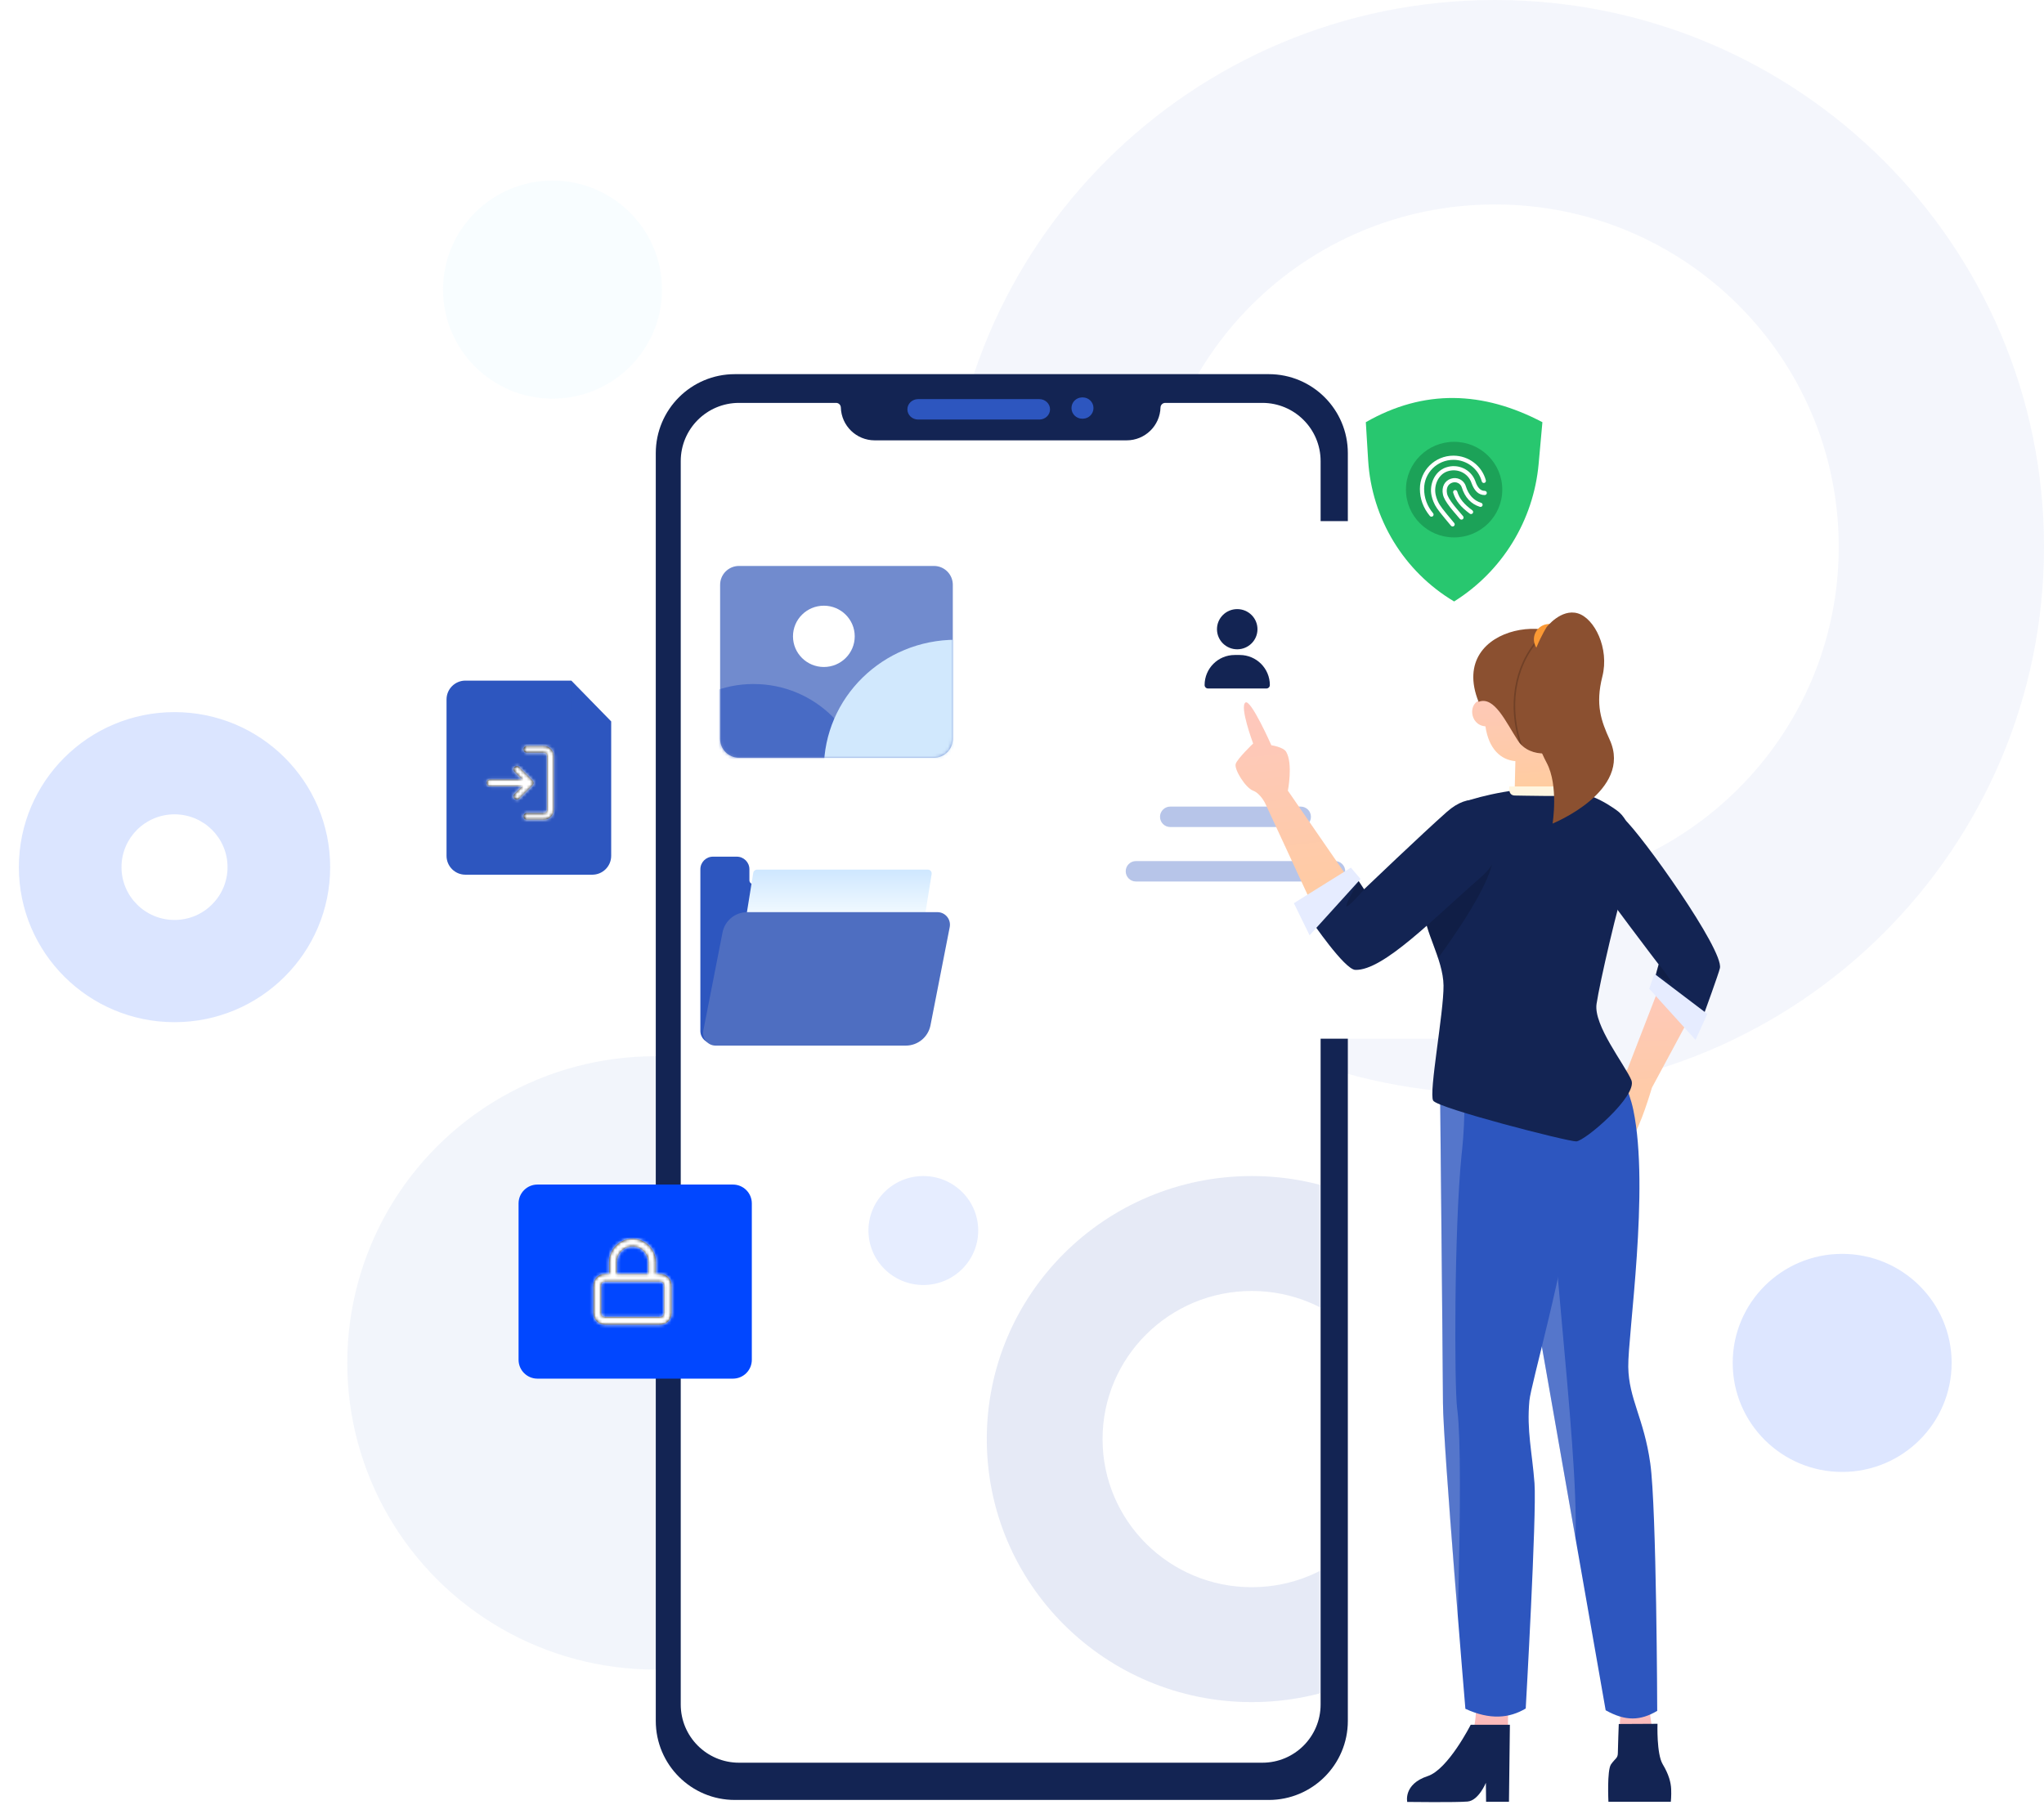 <svg width="650" height="574" viewBox="0 0 650 574" fill="none" xmlns="http://www.w3.org/2000/svg">
<path opacity="0.053" fill-rule="evenodd" clip-rule="evenodd" d="M650 173.93C650 77.871 571.83 0 475.402 0C378.974 0 300.804 77.871 300.804 173.93C300.804 269.988 378.974 347.859 475.402 347.859C571.83 347.859 650 269.988 650 173.93ZM366.074 173.93C366.074 113.781 415.022 65.02 475.402 65.02C535.782 65.02 584.73 113.781 584.73 173.93C584.73 234.078 535.782 282.839 475.402 282.839C415.022 282.839 366.074 234.078 366.074 173.93Z" fill="#2D56BF"/>
<g opacity="0.141" filter="url(#filter0_f_832_163689)">
<path fill-rule="evenodd" clip-rule="evenodd" d="M104.993 275.795C104.993 248.563 82.833 226.488 55.497 226.488C28.16 226.488 6 248.563 6 275.795C6 303.027 28.16 325.102 55.497 325.102C82.833 325.102 104.993 303.027 104.993 275.795ZM38.635 275.795C38.635 266.518 46.184 258.998 55.497 258.998C64.809 258.998 72.358 266.518 72.358 275.795C72.358 285.072 64.809 292.592 55.497 292.592C46.184 292.592 38.635 285.072 38.635 275.795Z" fill="#0147FF"/>
</g>
<ellipse cx="208.338" cy="433.469" rx="97.905" ry="97.531" fill="#2D56BF" fill-opacity="0.061"/>
<ellipse opacity="0.141" cx="175.703" cy="92.112" rx="34.811" ry="34.678" fill="#CEF5FF"/>
<g filter="url(#filter1_f_832_163689)">
<ellipse cx="585.818" cy="433.469" rx="34.811" ry="34.678" fill="#0147FF" fill-opacity="0.136"/>
</g>
<path fill-rule="evenodd" clip-rule="evenodd" d="M208.54 144.137C208.54 130.254 219.794 119 233.677 119H403.482C417.365 119 428.619 130.254 428.619 144.137V547.336C428.619 561.218 417.365 572.473 403.482 572.473H233.677C219.794 572.473 208.54 561.218 208.54 547.336V144.137Z" fill="#132453"/>
<path fill-rule="evenodd" clip-rule="evenodd" d="M216.477 146.66C216.477 136.431 224.77 128.138 234.999 128.138H265.889C266.701 128.138 267.367 128.784 267.39 129.597C267.56 135.419 272.328 140.051 278.153 140.051H358.284C364.109 140.051 368.878 135.419 369.047 129.597C369.071 128.784 369.736 128.138 370.549 128.138H401.438C411.668 128.138 419.96 136.431 419.96 146.66V542.105C419.96 552.335 411.668 560.627 401.438 560.627H234.999C224.77 560.627 216.477 552.335 216.477 542.105V146.66Z" fill="white"/>
<mask id="mask0_832_163689" style="mask-type:alpha" maskUnits="userSpaceOnUse" x="216" y="128" width="204" height="433">
<path fill-rule="evenodd" clip-rule="evenodd" d="M216.477 146.66C216.477 136.431 224.77 128.138 234.999 128.138H265.889C266.701 128.138 267.367 128.784 267.39 129.597C267.56 135.419 272.328 140.051 278.153 140.051H358.284C364.109 140.051 368.878 135.419 369.047 129.597C369.071 128.784 369.736 128.138 370.549 128.138H401.438C411.668 128.138 419.96 136.431 419.96 146.66V542.105C419.96 552.335 411.668 560.627 401.438 560.627H234.999C224.77 560.627 216.477 552.335 216.477 542.105V146.66Z" fill="white"/>
</mask>
<g mask="url(#mask0_832_163689)">
<ellipse opacity="0.099" cx="293.623" cy="391.368" rx="17.453" ry="17.328" fill="#0147FF"/>
<path opacity="0.141" fill-rule="evenodd" clip-rule="evenodd" d="M398.068 374.04C444.607 374.04 482.334 411.496 482.334 457.7C482.334 503.904 444.607 541.359 398.068 541.359C351.53 541.359 313.803 503.904 313.803 457.7C313.803 411.496 351.53 374.04 398.068 374.04ZM398.068 410.59C371.862 410.59 350.618 431.682 350.618 457.7C350.618 483.717 371.862 504.809 398.068 504.809C424.274 504.809 445.519 483.717 445.519 457.7C445.519 431.682 424.274 410.59 398.068 410.59Z" fill="#4E6EC1"/>
</g>
<path d="M330.508 126.939C332.391 126.939 333.917 128.394 333.917 130.188C333.917 131.942 332.458 133.372 330.633 133.435L330.508 133.437H291.963C290.081 133.437 288.555 131.982 288.555 130.188C288.555 128.433 290.014 127.004 291.839 126.941L291.963 126.939H330.508Z" fill="#2D56BF"/>
<path d="M344.322 126.397C346.205 126.397 347.731 127.913 347.731 129.782C347.731 131.609 346.272 133.099 344.447 133.164L344.322 133.166H344.144C342.261 133.166 340.735 131.651 340.735 129.782C340.735 127.954 342.194 126.465 344.019 126.4L344.144 126.397H344.322Z" fill="#2D56BF"/>
<path fill-rule="evenodd" clip-rule="evenodd" d="M222.72 276.463C222.72 274.254 224.511 272.463 226.72 272.463L234.314 272.463C236.523 272.463 238.314 274.254 238.314 276.463V279.966C238.314 280.639 238.86 281.185 239.533 281.185H289.543C291.752 281.185 293.543 282.976 293.543 285.185V327.883C293.543 330.092 291.752 331.883 289.543 331.883H226.72C224.511 331.883 222.72 330.092 222.72 327.883V276.463Z" fill="#2D56BF"/>
<path fill-rule="evenodd" clip-rule="evenodd" d="M239.536 277.616C239.631 277.025 240.141 276.59 240.739 276.59H295.061C295.812 276.59 296.384 277.261 296.265 278.003L288.105 328.794C288.01 329.385 287.5 329.82 286.901 329.82H232.579C231.829 329.82 231.256 329.149 231.375 328.408L239.536 277.616Z" fill="url(#paint0_linear_832_163689)"/>
<path fill-rule="evenodd" clip-rule="evenodd" d="M298.087 290.108C300.604 290.108 302.496 292.406 302.012 294.877L295.899 326.091C295.164 329.845 291.874 332.554 288.048 332.554H227.58C225.062 332.554 223.17 330.256 223.654 327.785L229.767 296.57C230.502 292.816 233.792 290.108 237.618 290.108L298.087 290.108Z" fill="#4E6EC1"/>
<path fill-rule="evenodd" clip-rule="evenodd" d="M142 222.468C142 219.154 144.686 216.468 148 216.468H181.667L194.359 229.463V272.197C194.359 275.511 191.673 278.197 188.359 278.197H148C144.686 278.197 142 275.511 142 272.197V222.468Z" fill="#2D56BF"/>
<path fill-rule="evenodd" clip-rule="evenodd" d="M176.1 257.505V240.458C176.1 238.647 174.715 237.262 172.903 237.262H167.575C166.936 237.262 166.509 237.688 166.509 238.327C166.509 238.966 166.936 239.393 167.575 239.393H172.903C173.542 239.393 173.969 239.819 173.969 240.458V257.505C173.969 258.144 173.542 258.57 172.903 258.57H167.575C166.936 258.57 166.509 258.996 166.509 259.636C166.509 260.275 166.936 260.701 167.575 260.701H172.903C174.715 260.701 176.1 259.316 176.1 257.505ZM169.6 248.555C169.706 248.875 169.706 249.194 169.6 249.408C169.6 249.514 169.493 249.621 169.387 249.727L165.124 253.989C164.911 254.202 164.591 254.308 164.378 254.308C164.165 254.308 163.845 254.202 163.632 253.989C163.206 253.563 163.206 252.923 163.632 252.497L166.083 250.047H155.853C155.214 250.047 154.788 249.621 154.788 248.981C154.788 248.342 155.214 247.916 155.853 247.916H166.083L163.632 245.465C163.206 245.039 163.206 244.4 163.632 243.974C164.058 243.548 164.698 243.548 165.124 243.974L169.387 248.236C169.44 248.289 169.466 248.342 169.493 248.395C169.52 248.449 169.546 248.502 169.6 248.555Z" fill="black"/>
<mask id="mask1_832_163689" style="mask-type:alpha" maskUnits="userSpaceOnUse" x="154" y="237" width="23" height="24">
<path fill-rule="evenodd" clip-rule="evenodd" d="M176.1 257.505V240.458C176.1 238.647 174.715 237.262 172.903 237.262H167.575C166.936 237.262 166.509 237.688 166.509 238.327C166.509 238.966 166.936 239.393 167.575 239.393H172.903C173.542 239.393 173.969 239.819 173.969 240.458V257.505C173.969 258.144 173.542 258.57 172.903 258.57H167.575C166.936 258.57 166.509 258.996 166.509 259.636C166.509 260.275 166.936 260.701 167.575 260.701H172.903C174.715 260.701 176.1 259.316 176.1 257.505ZM169.6 248.555C169.706 248.875 169.706 249.194 169.6 249.408C169.6 249.514 169.493 249.621 169.387 249.727L165.124 253.989C164.911 254.202 164.591 254.308 164.378 254.308C164.165 254.308 163.845 254.202 163.632 253.989C163.206 253.563 163.206 252.923 163.632 252.497L166.083 250.047H155.853C155.214 250.047 154.788 249.621 154.788 248.981C154.788 248.342 155.214 247.916 155.853 247.916H166.083L163.632 245.465C163.206 245.039 163.206 244.4 163.632 243.974C164.058 243.548 164.698 243.548 165.124 243.974L169.387 248.236C169.44 248.289 169.466 248.342 169.493 248.395C169.52 248.449 169.546 248.502 169.6 248.555Z" fill="white"/>
</mask>
<g mask="url(#mask1_832_163689)">
<rect x="152.656" y="236.196" width="25.575" height="25.57" fill="white"/>
</g>
<path opacity="0.34" d="M194.359 229.463H184.667C183.01 229.463 181.667 228.12 181.667 226.463V216.468L194.359 229.463Z" fill="#2D56BF"/>
<path fill-rule="evenodd" clip-rule="evenodd" d="M164.907 382.748C164.907 379.434 167.594 376.748 170.907 376.748H233.082C236.396 376.748 239.082 379.434 239.082 382.748V432.477C239.082 435.791 236.396 438.477 233.082 438.477H170.907C167.594 438.477 164.907 435.791 164.907 432.477V382.748Z" fill="#0147FF"/>
<path fill-rule="evenodd" clip-rule="evenodd" d="M209.841 405.159H208.598V401.43C208.598 397.328 205.241 393.972 201.138 393.972C197.036 393.972 193.679 397.328 193.679 401.43V405.159H192.436C190.322 405.159 188.706 406.774 188.706 408.888V417.589C188.706 419.702 190.322 421.317 192.436 421.317H209.841C211.954 421.317 213.57 419.702 213.57 417.589V408.888C213.57 406.774 211.954 405.159 209.841 405.159ZM196.165 401.43C196.165 398.695 198.403 396.458 201.138 396.458C203.873 396.458 206.111 398.695 206.111 401.43V405.159H196.165V401.43ZM209.841 418.831C210.587 418.831 211.084 418.334 211.084 417.589V408.888C211.084 408.142 210.587 407.645 209.841 407.645H192.436C191.69 407.645 191.192 408.142 191.192 408.888V417.589C191.192 418.334 191.69 418.831 192.436 418.831H209.841Z" fill="black"/>
<mask id="mask2_832_163689" style="mask-type:alpha" maskUnits="userSpaceOnUse" x="188" y="393" width="26" height="29">
<path fill-rule="evenodd" clip-rule="evenodd" d="M209.841 405.159H208.598V401.43C208.598 397.328 205.241 393.972 201.138 393.972C197.036 393.972 193.679 397.328 193.679 401.43V405.159H192.436C190.322 405.159 188.706 406.774 188.706 408.888V417.589C188.706 419.702 190.322 421.317 192.436 421.317H209.841C211.954 421.317 213.57 419.702 213.57 417.589V408.888C213.57 406.774 211.954 405.159 209.841 405.159ZM196.165 401.43C196.165 398.695 198.403 396.458 201.138 396.458C203.873 396.458 206.111 398.695 206.111 401.43V405.159H196.165V401.43ZM209.841 418.831C210.587 418.831 211.084 418.334 211.084 417.589V408.888C211.084 408.142 210.587 407.645 209.841 407.645H192.436C191.69 407.645 191.192 408.142 191.192 408.888V417.589C191.192 418.334 191.69 418.831 192.436 418.831H209.841Z" fill="white"/>
</mask>
<g mask="url(#mask2_832_163689)">
<rect x="186.22" y="392.729" width="29.837" height="29.832" fill="white"/>
</g>
<path opacity="0.8" d="M229 186C229 182.686 231.686 180 235 180H297C300.314 180 303 182.686 303 186V235C303 238.314 300.314 241 297 241H235C231.686 241 229 238.314 229 235V186Z" fill="#4E6EC1"/>
<mask id="mask3_832_163689" style="mask-type:alpha" maskUnits="userSpaceOnUse" x="229" y="180" width="74" height="61">
<path d="M229 186C229 182.686 231.686 180 235 180H297C300.314 180 303 182.686 303 186V235C303 238.314 300.314 241 297 241H235C231.686 241 229 238.314 229 235V186Z" fill="white"/>
</mask>
<g mask="url(#mask3_832_163689)">
<ellipse cx="261.99" cy="202.389" rx="9.817" ry="9.747" fill="white"/>
<ellipse opacity="0.6" cx="239.628" cy="252.747" rx="35.451" ry="35.197" fill="#2D56BF"/>
<ellipse cx="303.986" cy="244.625" rx="41.996" ry="41.153" fill="#D1E8FD"/>
</g>
<g filter="url(#filter2_dd_832_163689)">
<path fill-rule="evenodd" clip-rule="evenodd" d="M327.478 164.778C327.456 159.239 331.939 154.738 337.478 154.738H447.721C453.228 154.738 457.699 159.191 457.72 164.698L458.295 309.31C458.317 314.848 453.834 319.35 448.296 319.35H338.053C332.545 319.35 328.075 314.897 328.053 309.39L327.478 164.778Z" fill="white"/>
</g>
<path opacity="0.34" d="M368.889 259.786C368.889 257.992 370.343 256.537 372.138 256.537H413.635C415.43 256.537 416.884 257.992 416.884 259.786C416.884 261.581 415.43 263.035 413.635 263.035H372.138C370.343 263.035 368.889 261.581 368.889 259.786Z" fill="#2D56BF"/>
<path opacity="0.34" d="M357.98 277.114C357.98 275.32 359.435 273.865 361.229 273.865H424.543C426.338 273.865 427.792 275.32 427.792 277.114C427.792 278.908 426.338 280.363 424.543 280.363H361.229C359.435 280.363 357.98 278.908 357.98 277.114Z" fill="#2D56BF"/>
<g filter="url(#filter3_dd_832_163689)">
<ellipse cx="392.968" cy="207.357" rx="25.17" ry="25.545" fill="white"/>
</g>
<path fill-rule="evenodd" clip-rule="evenodd" d="M393.443 206.51C396.999 206.51 399.882 203.648 399.882 200.117C399.882 196.587 396.999 193.725 393.443 193.725C389.887 193.725 387.004 196.587 387.004 200.117C387.004 203.648 389.887 206.51 393.443 206.51ZM392.631 208.32C387.35 208.32 383.069 212.601 383.069 217.881C383.069 218.485 383.559 218.974 384.162 218.974H402.724C403.327 218.974 403.817 218.485 403.817 217.881C403.817 212.601 399.536 208.32 394.255 208.32H392.631Z" fill="#132453"/>
<path fill-rule="evenodd" clip-rule="evenodd" d="M517.545 340.072C517.545 340.072 505.347 352.052 506.095 353.223C506.843 354.403 512.991 351.663 512.991 351.663C512.991 351.663 505.321 364.247 506.899 365.214C508.476 366.181 516.545 364.223 519.019 361.629C521.494 359.035 525.313 345.945 525.313 345.945L543.865 311.45L530.41 306.827L517.545 340.072Z" fill="url(#paint1_linear_832_163689)"/>
<path fill-rule="evenodd" clip-rule="evenodd" d="M505.088 276.306C510.211 284.208 527.455 306.729 527.455 306.729L526.198 311.222L542.045 322.008C542.045 322.008 546.547 309.66 546.938 307.923C548.226 302.193 522.192 265.626 516.362 260.342C507.184 252.022 497.26 264.229 505.088 276.306Z" fill="#132453"/>
<path fill-rule="evenodd" clip-rule="evenodd" d="M531.576 312.707C531.872 312.135 527.48 306.648 527.48 306.648L526.736 309.316C526.736 309.316 531.281 313.28 531.576 312.707Z" fill="black" fill-opacity="0.16"/>
<path fill-rule="evenodd" clip-rule="evenodd" d="M526.1 309.714L542.936 322.479L539.184 330.734L524.464 314.478L526.1 309.714Z" fill="#E6ECFF"/>
<path fill-rule="evenodd" clip-rule="evenodd" d="M515.473 542.024L514.538 557.842L526.525 558.152L524.272 542.024H515.473Z" fill="url(#paint2_linear_832_163689)"/>
<path fill-rule="evenodd" clip-rule="evenodd" d="M527.093 548.256C527.093 548.256 526.757 557.782 528.743 561.108C530.743 564.433 531.349 567.012 531.437 569.001C531.532 571.133 531.329 573.065 531.329 573.065H511.488C511.488 573.065 510.992 563.042 512.306 561.152C513.62 559.263 514.482 559.23 514.482 557.56C514.492 555.89 514.776 548.318 514.776 548.318L527.093 548.256Z" fill="#132453"/>
<path fill-rule="evenodd" clip-rule="evenodd" d="M473.24 330.841L504.336 327.485L504.793 327.906C507.01 330.003 516.641 339.739 519.409 353.048C524.634 378.173 517.641 424.578 517.796 434.753C517.943 444.929 522.786 451.069 524.799 465.456C526.812 479.843 527.002 544.143 527.002 544.143C521.666 547.283 516.97 547.507 510.607 543.955L473.24 330.841Z" fill="#2D56BF"/>
<path fill-rule="evenodd" clip-rule="evenodd" d="M501.017 489.256L473.24 330.841L490.529 328.975C491.3 384.008 502.052 458.397 501.017 489.256Z" fill="white" fill-opacity="0.192"/>
<path fill-rule="evenodd" clip-rule="evenodd" d="M479.61 540.361L469.387 540.526C469.387 540.526 470.059 551.06 466.129 554.628L465.914 554.815C461.168 558.764 479.476 557.339 479.476 557.339L479.61 540.361Z" fill="url(#paint3_linear_832_163689)"/>
<path fill-rule="evenodd" clip-rule="evenodd" d="M480.151 548.573L479.857 573.056L472.578 573.061L472.515 567.028C472.515 567.028 470.219 572.653 466.71 572.978C463.191 573.303 447.509 573.104 447.509 573.104C447.509 573.104 446.206 567.456 454.012 564.891C460.505 562.759 467.684 548.573 467.684 548.573H480.151Z" fill="#132453"/>
<path fill-rule="evenodd" clip-rule="evenodd" d="M457.814 333.019L492.733 331.844L492.994 332.323C494.688 335.514 503.972 354.195 501.106 375.428C497.082 405.232 486.853 440.171 486.352 445.509C485.459 455.025 487.245 461.915 487.977 471.744C488.709 481.573 485.185 543.391 485.185 543.391C480.003 546.485 473.837 547.092 465.998 543.484C465.998 543.484 458.921 459.518 458.869 446.229C458.817 432.941 457.814 333.019 457.814 333.019Z" fill="#2D56BF"/>
<path fill-rule="evenodd" clip-rule="evenodd" d="M465 365.255L464.768 367.463C462.441 390.748 462.458 440.198 463.36 447.824L463.483 448.807C464.483 457.412 464.515 479.26 463.58 514.35L462.364 499.208C460.058 470.072 458.893 452.412 458.869 446.229L458.827 439.83C458.626 413.956 457.814 333.018 457.814 333.018L465.179 332.771C465.966 345.547 465.906 356.375 465 365.255Z" fill="white" fill-opacity="0.192"/>
<path fill-rule="evenodd" clip-rule="evenodd" d="M471.129 222.653C466.833 223.12 467.137 230.619 472.368 231.011C473.437 238.24 477.249 241.684 481.897 242.083L481.639 253.018L502.198 253.006C502.198 253.006 496.409 245.281 496.698 234.706C496.986 224.13 496.504 214.196 496.504 214.196L469.875 214.67L471.129 222.653Z" fill="url(#paint4_linear_832_163689)"/>
<path fill-rule="evenodd" clip-rule="evenodd" d="M470.194 223.215C475.198 221.25 478.895 229.709 482.724 235.589C486.553 241.468 496.473 240.469 497.84 235.589C503.016 224.899 507.477 210.367 501.437 209.174C500.586 193.726 459.858 197.373 470.194 223.215Z" fill="#8B5030"/>
<path fill-rule="evenodd" clip-rule="evenodd" d="M498.14 203.079H489.28H489.169L489.094 203.162C481.246 211.859 479.499 224.681 483.19 236.235C483.447 236.556 483.723 236.853 484.016 237.126C479.931 225.481 481.512 212.381 489.391 203.579H498.733C498.543 203.406 498.346 203.24 498.14 203.079Z" fill="black" fill-opacity="0.199"/>
<ellipse cx="492.696" cy="203.329" rx="4.909" ry="4.873" fill="#FB9934"/>
<path fill-rule="evenodd" clip-rule="evenodd" d="M465.735 255.135C461.148 261.825 453.504 284.53 453.07 289.637C452.582 295.529 458.944 304.915 459.048 313.444C459.141 321.974 454.303 347.658 455.757 350.058C457.199 352.457 498.553 363.079 501.251 363.022C503.938 362.964 520.9 348.507 518.772 343.511C516.632 338.515 506.699 326.099 507.711 319.292C508.711 312.485 514.52 287.36 517.404 278.809C520.277 270.257 519.319 261.279 513.958 257.6C511.305 255.779 504.225 250.606 491.618 250.63C479.011 250.654 466.091 254.617 465.735 255.135Z" fill="#132453"/>
<path fill-rule="evenodd" clip-rule="evenodd" d="M479.97 250.141C479.97 250.141 479.439 253.018 481.762 253.018C484.084 253.018 499.664 253.527 501.773 252.617C503.883 251.708 503.25 250.141 503.25 250.141H479.97Z" fill="#FFF6E1"/>
<path fill-rule="evenodd" clip-rule="evenodd" d="M459.078 269.604L459.219 269.533C467.714 265.323 472.816 265.137 474.526 268.975C476.737 273.937 471.004 285.858 457.326 304.74C455.447 299.013 452.746 293.553 453.07 289.637C453.321 286.681 455.987 277.832 459.078 269.604Z" fill="black" fill-opacity="0.16"/>
<path fill-rule="evenodd" clip-rule="evenodd" d="M402.413 255.658C402.413 255.658 400.883 252.36 398.477 251.468C396.072 250.576 392.393 244.665 392.962 242.949C393.531 241.233 398.507 236.473 398.507 236.473C398.507 236.473 394.108 224.753 396.056 223.43C397.777 222.261 404.291 237.023 404.291 237.023C404.291 237.023 408.121 237.596 409.004 239.106C411.232 242.91 409.548 251.468 409.548 251.468L432.156 284.267L421.782 297.472L402.413 255.658Z" fill="url(#paint5_linear_832_163689)"/>
<path fill-rule="evenodd" clip-rule="evenodd" d="M460.124 258.201C452.478 264.945 433.777 282.836 433.777 282.836L430.998 278.609L417.012 292.828C417.012 292.828 427.563 308.364 430.998 308.473C439.95 308.756 455.989 291.976 471.068 278.874C484.588 267.126 474.377 245.631 460.124 258.201Z" fill="#132453"/>
<path fill-rule="evenodd" clip-rule="evenodd" d="M433.832 282.857C433.832 282.857 428.586 288.881 428.153 288.224C427.72 287.567 432.11 280.244 432.11 280.244L433.832 282.857Z" fill="black" fill-opacity="0.16"/>
<path fill-rule="evenodd" clip-rule="evenodd" d="M432.672 279.567L416.451 297.472L411.454 287.254L429.586 275.957L432.672 279.567Z" fill="#E6ECFF"/>
<path fill-rule="evenodd" clip-rule="evenodd" d="M491.835 199.45C491.835 199.45 496.429 193.51 501.733 195.069C507.037 196.627 511.834 206.18 509.556 215.159C507.29 224.14 509.159 229.262 511.909 235.315C519.295 251.595 493.721 261.933 493.721 261.933C493.721 261.933 495.717 249.869 491.835 242.584C487.838 235.082 485.568 225.461 485.568 219.574C485.568 209.336 491.835 199.45 491.835 199.45Z" fill="#8B5030"/>
<path fill-rule="evenodd" clip-rule="evenodd" d="M434.337 134.277C452.817 123.705 471.55 124.331 490.492 134.277L489.292 147.546C487.666 165.529 477.721 181.716 462.415 191.295C446.445 181.783 436.212 164.989 435.08 146.435L434.337 134.277Z" fill="#28C76F"/>
<ellipse cx="462.415" cy="155.723" rx="15.315" ry="15.205" fill="#1CA258"/>
<path fill-rule="evenodd" clip-rule="evenodd" d="M462.196 144.922C467.067 144.922 471.283 148.182 472.507 152.778C472.601 153.133 472.388 153.497 472.03 153.591C471.672 153.685 471.306 153.473 471.211 153.118C470.142 149.103 466.456 146.252 462.196 146.252C457.048 146.252 452.875 150.381 452.875 155.472C452.875 158.346 453.824 160.93 455.734 163.247C455.968 163.531 455.926 163.95 455.64 164.183C455.353 164.416 454.931 164.374 454.697 164.089C452.593 161.537 451.535 158.656 451.535 155.472C451.535 149.645 456.309 144.922 462.196 144.922Z" fill="white"/>
<path fill-rule="evenodd" clip-rule="evenodd" d="M459.826 148.664C463.618 147.367 467.712 149.243 469.111 152.912L469.187 153.122C469.906 155.195 470.884 156.133 472.135 156.117C472.505 156.113 472.809 156.407 472.814 156.774C472.818 157.141 472.522 157.443 472.152 157.448C470.287 157.471 468.903 156.203 468.011 153.807L467.92 153.555C466.843 150.449 463.432 148.838 460.263 149.921C457.41 150.897 455.884 154.344 456.555 157.383C456.686 157.975 456.851 158.506 457.063 159.018L457.255 159.46C457.891 160.856 458.718 161.903 462.453 166.36C462.69 166.643 462.651 167.062 462.367 167.297C462.082 167.532 461.66 167.494 461.423 167.211L459.42 164.808C457.015 161.896 456.472 161.066 455.866 159.626L455.824 159.525C455.581 158.94 455.393 158.334 455.246 157.668C454.44 154.017 456.271 149.879 459.826 148.664Z" fill="white"/>
<path fill-rule="evenodd" clip-rule="evenodd" d="M461.375 152.255C463.339 151.583 465.512 152.632 466.122 154.593C467.003 157.418 468.623 159.173 471.015 159.927C471.368 160.038 471.563 160.412 471.451 160.762C471.339 161.112 470.962 161.306 470.61 161.195C467.779 160.303 465.847 158.21 464.842 154.986C464.458 153.753 463.07 153.083 461.811 153.513C460.471 153.971 459.808 155.254 460.174 157.01C460.359 157.903 461.094 159.119 462.345 160.703L462.558 160.971C462.734 161.19 462.918 161.414 463.118 161.653L465.271 164.182C465.507 164.465 465.467 164.885 465.182 165.119C464.897 165.353 464.474 165.313 464.238 165.03L462.516 163.012L462.085 162.501C461.881 162.256 461.692 162.026 461.511 161.801L461.077 161.252C459.831 159.642 459.089 158.372 458.861 157.279C458.364 154.891 459.373 152.939 461.375 152.255Z" fill="white"/>
<path fill-rule="evenodd" clip-rule="evenodd" d="M462.567 155.878C462.921 155.771 463.296 155.968 463.404 156.319C464.126 158.66 465.541 160.321 468.201 162.304C468.497 162.525 468.557 162.942 468.334 163.235C468.112 163.529 467.692 163.589 467.396 163.368C464.53 161.231 462.943 159.368 462.123 156.709C462.014 156.358 462.213 155.986 462.567 155.878Z" fill="white"/>
<defs>
<filter id="filter0_f_832_163689" x="0.563" y="221.051" width="109.866" height="109.487" filterUnits="userSpaceOnUse" color-interpolation-filters="sRGB">
<feFlood flood-opacity="0" result="BackgroundImageFix"/>
<feBlend mode="normal" in="SourceGraphic" in2="BackgroundImageFix" result="shape"/>
<feGaussianBlur stdDeviation="2.718" result="effect1_foregroundBlur_832_163689"/>
</filter>
<filter id="filter1_f_832_163689" x="542.852" y="390.637" width="85.931" height="85.665" filterUnits="userSpaceOnUse" color-interpolation-filters="sRGB">
<feFlood flood-opacity="0" result="BackgroundImageFix"/>
<feBlend mode="normal" in="SourceGraphic" in2="BackgroundImageFix" result="shape"/>
<feGaussianBlur stdDeviation="4.077" result="effect1_foregroundBlur_832_163689"/>
</filter>
<filter id="filter2_dd_832_163689" x="307.478" y="135.738" width="186.817" height="220.612" filterUnits="userSpaceOnUse" color-interpolation-filters="sRGB">
<feFlood flood-opacity="0" result="BackgroundImageFix"/>
<feColorMatrix in="SourceAlpha" type="matrix" values="0 0 0 0 0 0 0 0 0 0 0 0 0 0 0 0 0 0 127 0" result="hardAlpha"/>
<feOffset dx="8" dy="9"/>
<feGaussianBlur stdDeviation="14"/>
<feColorMatrix type="matrix" values="0 0 0 0 0.004 0 0 0 0 0.278 0 0 0 0 1 0 0 0 0.2 0"/>
<feBlend mode="normal" in2="BackgroundImageFix" result="effect1_dropShadow_832_163689"/>
<feColorMatrix in="SourceAlpha" type="matrix" values="0 0 0 0 0 0 0 0 0 0 0 0 0 0 0 0 0 0 127 0" result="hardAlpha"/>
<feOffset dy="2"/>
<feGaussianBlur stdDeviation="7.5"/>
<feColorMatrix type="matrix" values="0 0 0 0 0.004 0 0 0 0 0.278 0 0 0 0 1 0 0 0 0.2 0"/>
<feBlend mode="normal" in2="effect1_dropShadow_832_163689" result="effect2_dropShadow_832_163689"/>
<feBlend mode="normal" in="SourceGraphic" in2="effect2_dropShadow_832_163689" result="shape"/>
</filter>
<filter id="filter3_dd_832_163689" x="347.798" y="162.812" width="106.341" height="107.09" filterUnits="userSpaceOnUse" color-interpolation-filters="sRGB">
<feFlood flood-opacity="0" result="BackgroundImageFix"/>
<feColorMatrix in="SourceAlpha" type="matrix" values="0 0 0 0 0 0 0 0 0 0 0 0 0 0 0 0 0 0 127 0" result="hardAlpha"/>
<feOffset dx="8" dy="9"/>
<feGaussianBlur stdDeviation="14"/>
<feColorMatrix type="matrix" values="0 0 0 0 0.176 0 0 0 0 0.337 0 0 0 0 0.749 0 0 0 0.2 0"/>
<feBlend mode="normal" in2="BackgroundImageFix" result="effect1_dropShadow_832_163689"/>
<feColorMatrix in="SourceAlpha" type="matrix" values="0 0 0 0 0 0 0 0 0 0 0 0 0 0 0 0 0 0 127 0" result="hardAlpha"/>
<feOffset dy="2"/>
<feGaussianBlur stdDeviation="7.5"/>
<feColorMatrix type="matrix" values="0 0 0 0 0.176 0 0 0 0 0.337 0 0 0 0 0.749 0 0 0 0.2 0"/>
<feBlend mode="normal" in2="effect1_dropShadow_832_163689" result="effect2_dropShadow_832_163689"/>
<feBlend mode="normal" in="SourceGraphic" in2="effect2_dropShadow_832_163689" result="shape"/>
</filter>
<linearGradient id="paint0_linear_832_163689" x1="290.964" y1="293.294" x2="290.964" y2="261.963" gradientUnits="userSpaceOnUse">
<stop stop-color="#F8FDFF"/>
<stop offset="1" stop-color="#AAD4FF"/>
</linearGradient>
<linearGradient id="paint1_linear_832_163689" x1="502.994" y1="290.908" x2="507.069" y2="361.835" gradientUnits="userSpaceOnUse">
<stop stop-color="#FDC6C6"/>
<stop offset="1" stop-color="#FFCCA1"/>
</linearGradient>
<linearGradient id="paint2_linear_832_163689" x1="512.463" y1="538.098" x2="514.126" y2="557.265" gradientUnits="userSpaceOnUse">
<stop stop-color="#FDC6C6"/>
<stop offset="1" stop-color="#FAB2B2"/>
</linearGradient>
<linearGradient id="paint3_linear_832_163689" x1="462.623" y1="536.167" x2="464.195" y2="556.674" gradientUnits="userSpaceOnUse">
<stop stop-color="#FDC6C6"/>
<stop offset="1" stop-color="#FAB2B2"/>
</linearGradient>
<linearGradient id="paint4_linear_832_163689" x1="462.261" y1="204.745" x2="465.659" y2="250.978" gradientUnits="userSpaceOnUse">
<stop stop-color="#FDC6C6"/>
<stop offset="1" stop-color="#FFCCA1"/>
</linearGradient>
<linearGradient id="paint5_linear_832_163689" x1="386.111" y1="205.324" x2="396.752" y2="292.76" gradientUnits="userSpaceOnUse">
<stop stop-color="#FDC6C6"/>
<stop offset="1" stop-color="#FFCCA1"/>
</linearGradient>
</defs>
</svg>
